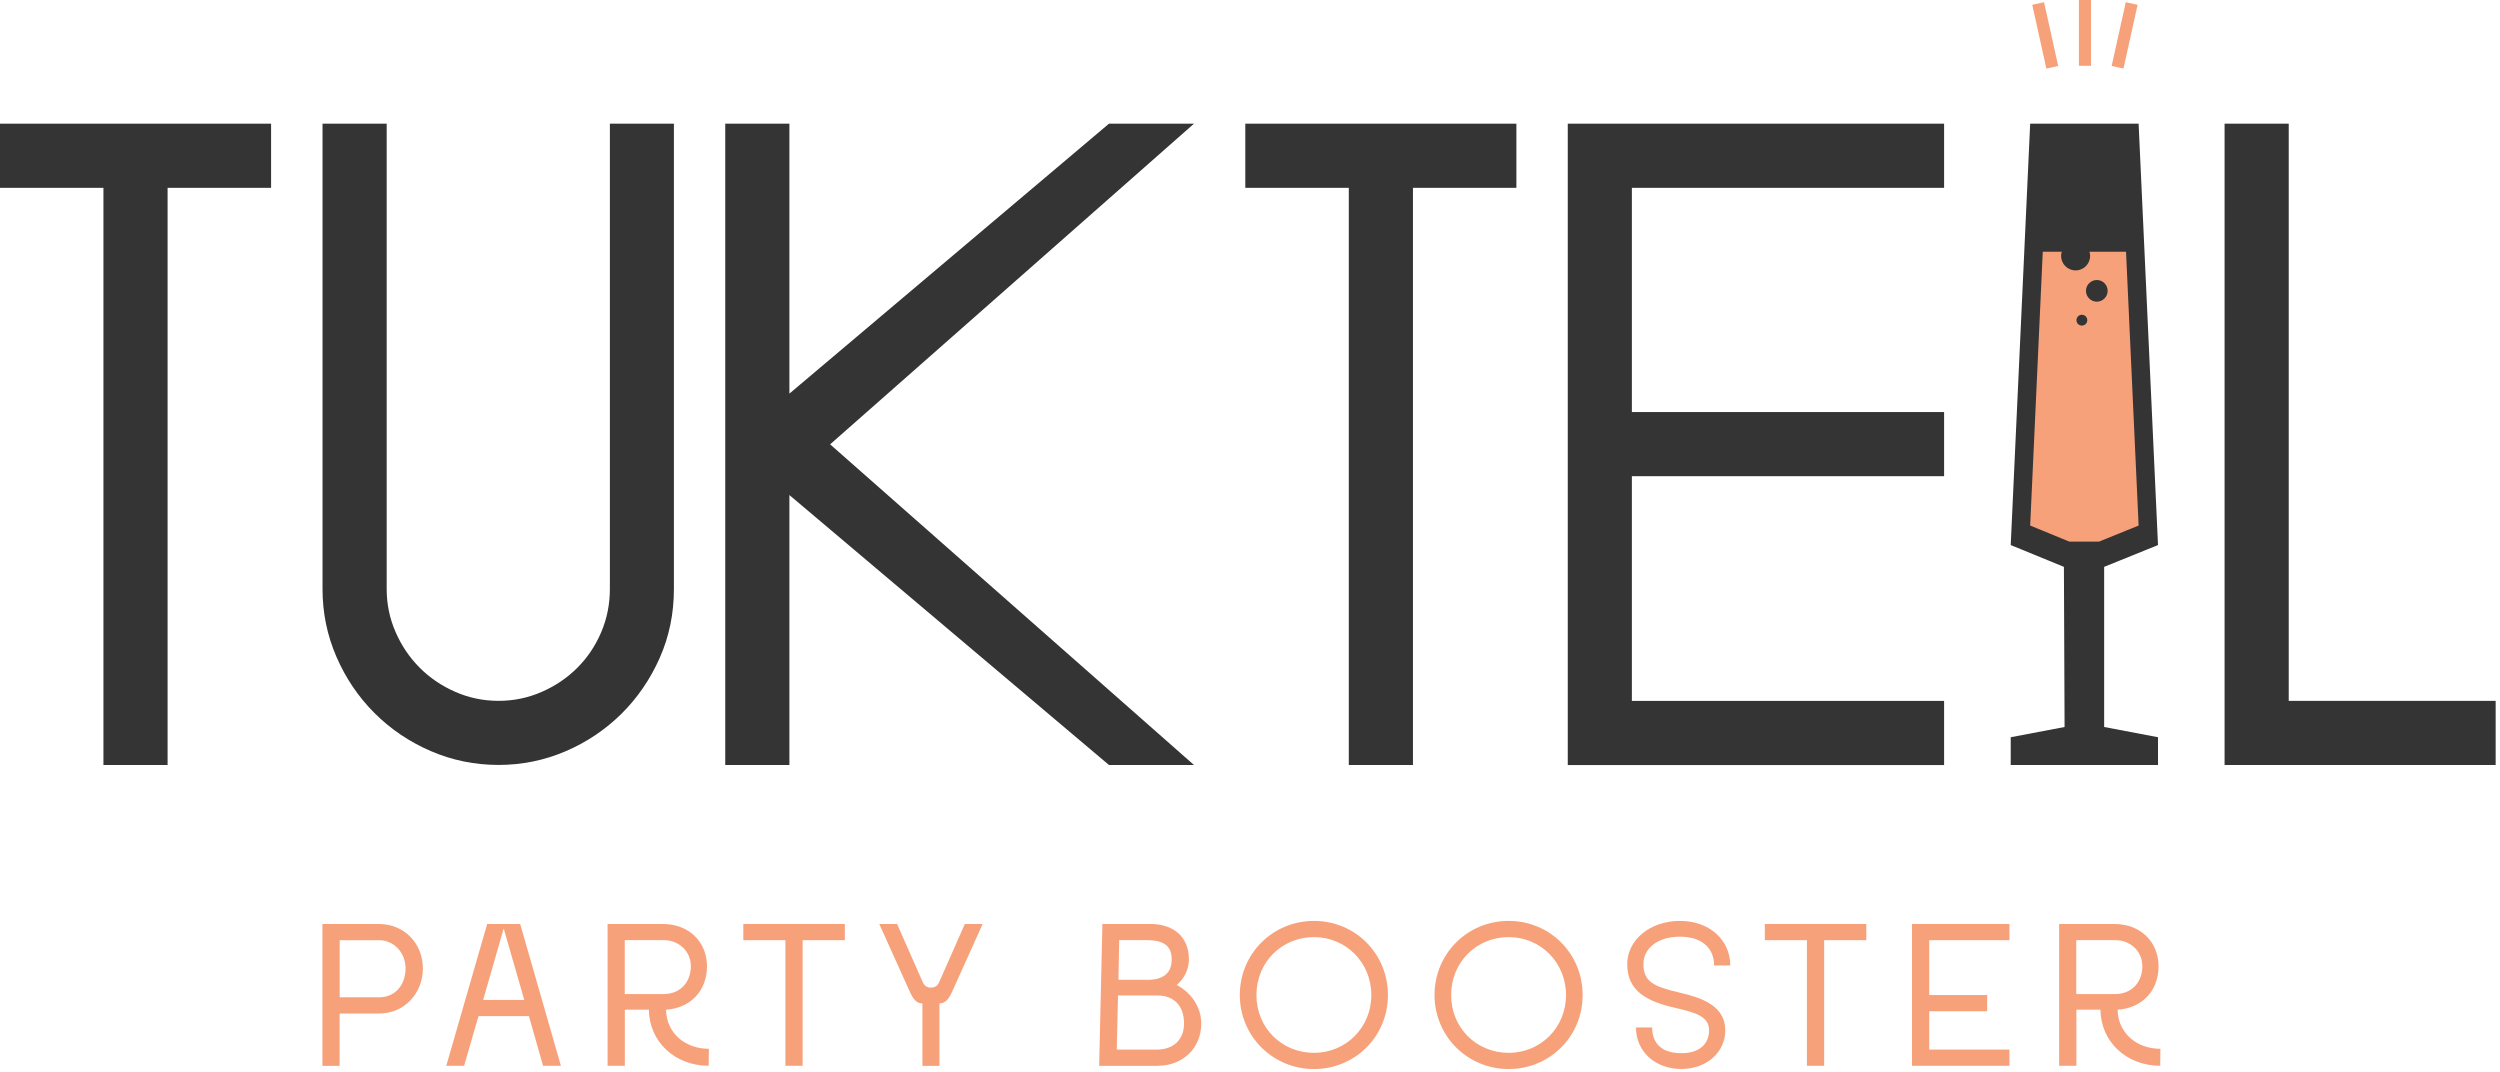 <svg width="415" height="178" viewBox="0 0 415 178" fill="none" xmlns="http://www.w3.org/2000/svg">
<g clip-path="url(#clip0_473_343)">
<path d="M27.82 31.18V126.99H17.17V31.18H0V20.53H45V31.18H27.82Z" fill="#353435"/>
<path d="M111.869 20.53V97.77C111.869 101.84 111.089 105.65 109.519 109.2C107.949 112.75 105.829 115.84 103.169 118.48C100.499 121.12 97.409 123.2 93.889 124.71C90.369 126.22 86.649 126.98 82.749 126.98C78.849 126.98 75.029 126.21 71.489 124.67C67.939 123.13 64.829 121.03 62.159 118.36C59.489 115.69 57.389 112.58 55.849 109.03C54.309 105.48 53.539 101.73 53.539 97.77V20.53H64.189V97.77C64.189 100.3 64.689 102.69 65.679 104.95C66.669 107.21 67.999 109.17 69.679 110.85C71.359 112.53 73.319 113.86 75.579 114.85C77.839 115.84 80.229 116.34 82.759 116.34C85.289 116.34 87.679 115.84 89.939 114.85C92.199 113.86 94.159 112.53 95.839 110.85C97.519 109.17 98.839 107.21 99.799 104.95C100.759 102.69 101.239 100.3 101.239 97.77V20.53H111.889H111.869Z" fill="#353435"/>
<path d="M198.201 20.53L137.801 73.76L198.201 126.99H184.091L131.041 82.18V126.99H120.391V20.53H131.041V65.34L184.091 20.53H198.201Z" fill="#353435"/>
<path d="M234.551 31.18V126.99H223.901V31.18H206.721V20.53H251.721V31.18H234.541H234.551Z" fill="#353435"/>
<path d="M260.25 20.53H322.72V31.18H270.89V68.4H322.72V79.05H270.89V116.35H322.72V127H260.25V20.53Z" fill="#353435"/>
<path d="M369.279 20.53H379.929V116.34H414.279V126.99H369.279V20.53Z" fill="#353435"/>
<path d="M358.229 90.48L349.289 94.1V120.68L358.229 122.38V126.99H333.779V122.38L342.719 120.68L342.609 94.1L333.779 90.48L337.009 20.53H355.009L358.229 90.48Z" fill="#353435"/>
<path d="M352.91 41.79H346.85C346.92 42.01 346.96 42.24 346.96 42.48C346.96 43.81 345.88 44.89 344.55 44.89C343.22 44.89 342.14 43.81 342.14 42.48C342.14 42.24 342.19 42.01 342.25 41.79H339.1L337.01 87.24L343.51 89.91H348.43L355.01 87.24L352.92 41.79H352.91ZM345.59 54.05C345.09 54.05 344.69 53.65 344.69 53.15C344.69 52.65 345.09 52.25 345.59 52.25C346.09 52.25 346.49 52.65 346.49 53.15C346.49 53.65 346.09 54.05 345.59 54.05ZM348.07 50.08C347.08 50.08 346.27 49.27 346.27 48.28C346.27 47.29 347.08 46.48 348.07 46.48C349.06 46.48 349.87 47.29 349.87 48.28C349.87 49.27 349.06 50.08 348.07 50.08Z" fill="#F7A17A"/>
<path d="M347.11 0H345.1V10.92H347.11V0Z" fill="#F7A17A"/>
<path d="M354.841 0.801L352.879 0.366L350.533 10.949L352.495 11.384L354.841 0.801Z" fill="#F7A17A"/>
<path d="M339.698 11.383L341.66 10.948L339.314 0.365L337.352 0.8L339.698 11.383Z" fill="#F7A17A"/>
<path d="M53.52 153.38H62.87C67.21 153.38 70.2 156.71 70.2 160.75C70.2 164.79 67.24 168.25 62.87 168.25H56.38V176.93H53.52V153.39V153.38ZM62.91 165.55C65.769 165.55 67.32 163.33 67.32 160.74C67.32 158.15 65.4 156.07 62.91 156.07H56.389V165.55H62.91Z" fill="#F7A17A"/>
<path d="M80.87 153.38H86.35L93.11 176.92H90.15L87.8 168.68H79.43L77.04 176.92H74.08L80.87 153.38ZM87.03 165.99L83.63 154.18H83.6L80.2 165.99H87.03Z" fill="#F7A17A"/>
<path d="M100.85 153.38H110.03C114.37 153.38 117.36 156.37 117.36 160.41C117.36 164.45 114.64 167.34 110.57 167.61C110.6 171.41 113.66 174.1 117.67 174.1L117.64 176.92C111.99 176.92 107.75 172.88 107.72 167.6H103.72V176.92H100.86V153.38H100.85ZM110.17 165.01C113 165.01 114.68 162.96 114.68 160.4C114.68 157.84 112.63 156.06 110.17 156.06H103.71V165.01H110.17Z" fill="#F7A17A"/>
<path d="M130.389 156.07H123.389V153.38H140.239V156.07H133.239V176.92H130.379V156.07H130.389Z" fill="#F7A17A"/>
<path d="M151.039 164.65L145.959 153.38H148.919L153.159 163C153.429 163.64 153.869 163.94 154.539 163.94C155.209 163.94 155.649 163.64 155.919 163L160.159 153.38H163.119L158.039 164.65C157.539 165.76 156.959 166.57 155.949 166.57V176.93H153.119V166.57C152.109 166.57 151.539 165.76 151.039 164.65Z" fill="#F7A17A"/>
<path d="M182.999 153.38H190.999C194.559 153.38 197.359 155.3 197.359 159.27C197.359 160.92 196.589 162.43 195.339 163.51C197.659 164.72 199.409 167.11 199.409 169.9C199.409 173.94 196.419 176.93 192.079 176.93H182.459L182.999 153.39V153.38ZM192.079 174.23C194.599 174.23 196.549 172.75 196.549 169.89C196.549 167.03 194.969 165.25 192.079 165.25H185.589L185.389 174.23H192.079ZM190.329 162.66C193.049 162.66 194.499 161.62 194.499 159.26C194.499 156.9 193.049 156.06 190.329 156.06H185.789L185.659 162.65H190.329V162.66Z" fill="#F7A17A"/>
<path d="M205.809 165.18C205.809 158.32 211.259 152.87 218.119 152.87C224.979 152.87 230.399 158.32 230.399 165.18C230.399 172.04 224.949 177.46 218.119 177.46C211.289 177.46 205.809 172.01 205.809 165.18ZM218.119 174.77C223.429 174.77 227.639 170.57 227.639 165.18C227.639 159.79 223.439 155.56 218.119 155.56C212.799 155.56 208.569 159.7 208.569 165.18C208.569 170.66 212.809 174.77 218.119 174.77Z" fill="#F7A17A"/>
<path d="M238.129 165.18C238.129 158.32 243.579 152.87 250.439 152.87C257.299 152.87 262.719 158.32 262.719 165.18C262.719 172.04 257.269 177.46 250.439 177.46C243.609 177.46 238.129 172.01 238.129 165.18ZM250.439 174.77C255.749 174.77 259.959 170.57 259.959 165.18C259.959 159.79 255.759 155.56 250.439 155.56C245.119 155.56 240.889 159.7 240.889 165.18C240.889 170.66 245.129 174.77 250.439 174.77Z" fill="#F7A17A"/>
<path d="M271.569 170.56H274.259C274.259 173.25 275.909 174.83 279.099 174.83C282.129 174.83 283.709 173.28 283.709 171.03C283.709 168.78 281.559 168.1 278.189 167.33C273.249 166.22 270.119 164.47 270.119 160.03C270.119 156.09 273.849 152.87 278.859 152.87C283.869 152.87 287.229 156.13 287.229 160.27H284.539C284.539 157.41 282.559 155.49 278.859 155.49C275.159 155.49 272.809 157.44 272.809 160.03C272.809 162.89 274.389 163.76 278.799 164.77C282.399 165.61 286.399 166.92 286.399 171.03C286.399 174.56 283.439 177.45 279.099 177.45C274.759 177.45 271.569 174.56 271.569 170.55V170.56Z" fill="#F7A17A"/>
<path d="M299.959 156.07H292.959V153.38H309.809V156.07H302.809V176.92H299.949V156.07H299.959Z" fill="#F7A17A"/>
<path d="M317.389 153.38H333.569V156.07H320.249V165.18H329.869V167.87H320.249V174.23H333.569V176.92H317.389V153.38Z" fill="#F7A17A"/>
<path d="M341.809 153.38H350.989C355.329 153.38 358.319 156.37 358.319 160.41C358.319 164.45 355.599 167.34 351.529 167.61C351.559 171.41 354.619 174.1 358.629 174.1L358.599 176.92C352.949 176.92 348.709 172.88 348.679 167.6H344.679V176.92H341.819V153.38H341.809ZM351.119 165.01C353.949 165.01 355.629 162.96 355.629 160.4C355.629 157.84 353.579 156.06 351.119 156.06H344.659V165.01H351.119Z" fill="#F7A17A"/>
</g>
<defs>
<clipPath id="clip0_473_343">
<rect width="414.28" height="177.46" fill="white"/>
</clipPath>
</defs>
</svg>
